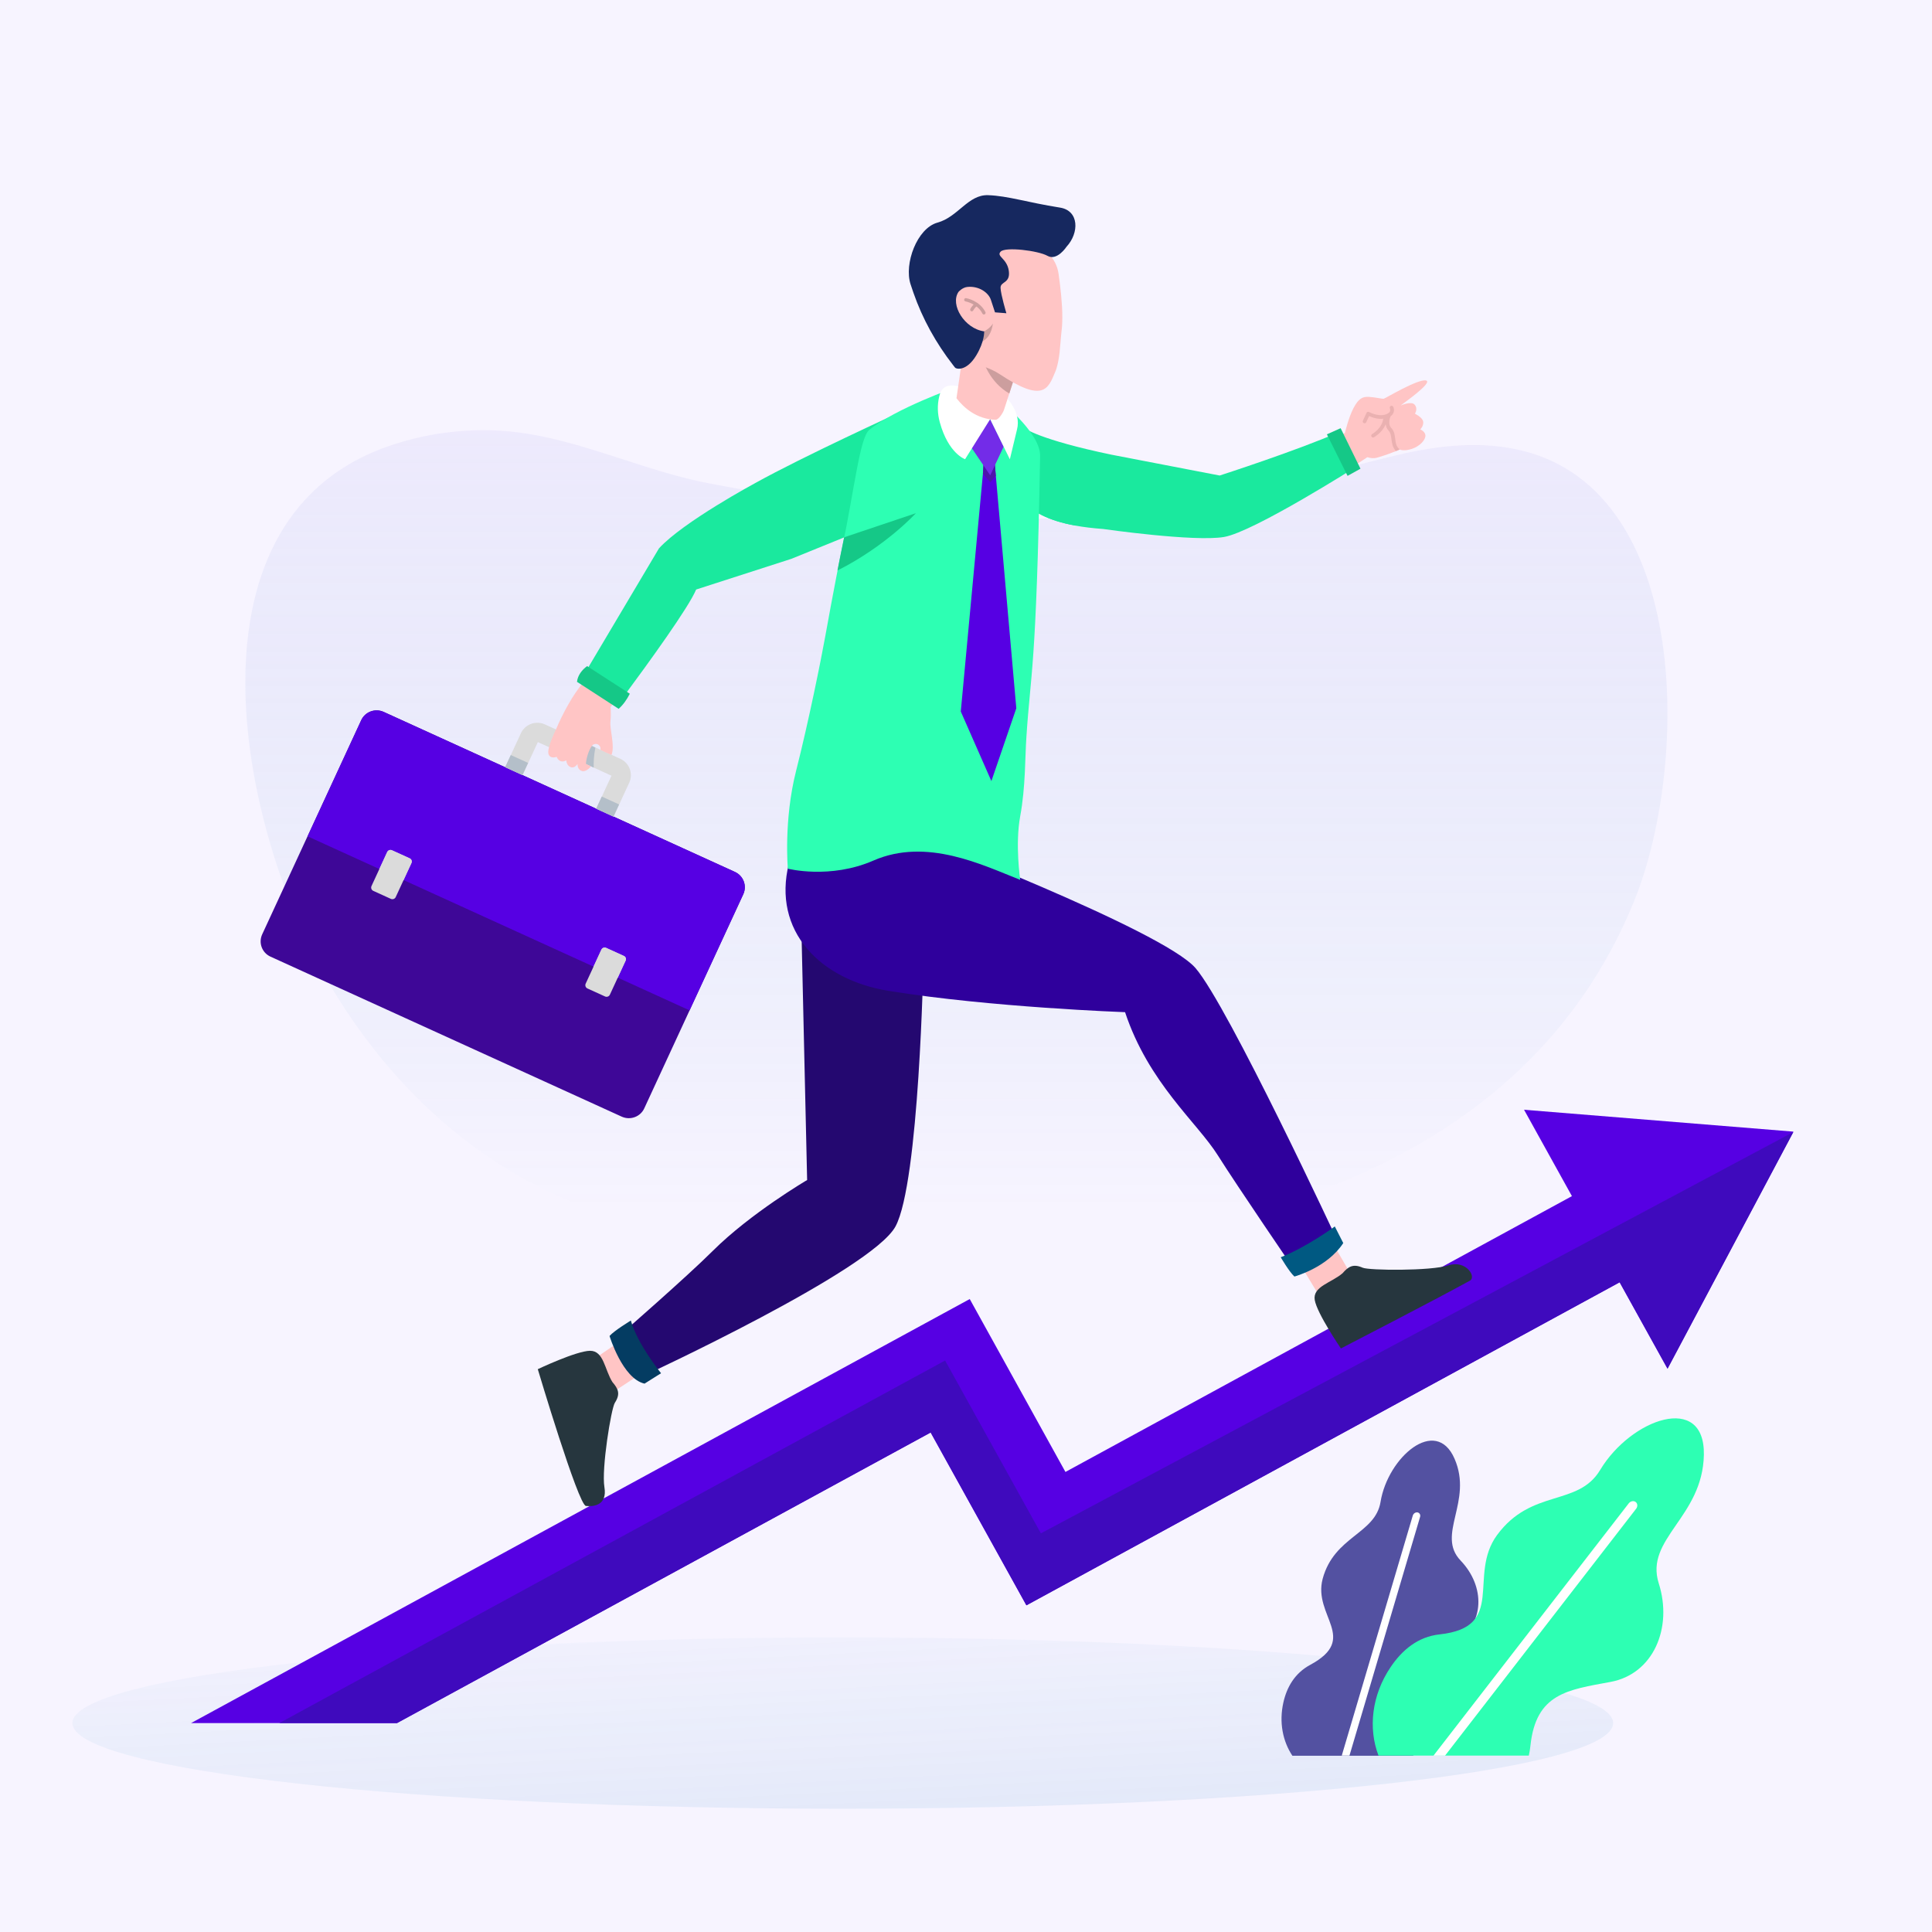 <svg id="evI8zKRwo3X1" xmlns="http://www.w3.org/2000/svg" xmlns:xlink="http://www.w3.org/1999/xlink" viewBox="0 0 252 252" shape-rendering="geometricPrecision" text-rendering="geometricPrecision"><style><![CDATA[#evI8zKRwo3X8_tk {animation: evI8zKRwo3X8_tk__tk 10000ms linear infinite normal forwards}@keyframes evI8zKRwo3X8_tk__tk { 0% {transform: translate(186.05px,229px) skewX(-7deg) skewY(0deg)} 25% {transform: translate(186.05px,229px) skewX(7deg) skewY(0deg)} 50% {transform: translate(186.05px,229px) skewX(-7deg) skewY(0deg)} 75% {transform: translate(186.05px,229px) skewX(7deg) skewY(0deg)} 100% {transform: translate(186.05px,229px) skewX(-7deg) skewY(0deg)}} #evI8zKRwo3X13_ts {animation: evI8zKRwo3X13_ts__ts 10000ms linear infinite normal forwards}@keyframes evI8zKRwo3X13_ts__ts { 0% {transform: translate(112.97px,196.45px) scale(1,1)} 25% {transform: translate(112.97px,196.45px) scale(0.962,1.059)} 50% {transform: translate(112.97px,196.45px) scale(1,1)} 75% {transform: translate(112.97px,196.45px) scale(0.962,1.059)} 100% {transform: translate(112.97px,196.45px) scale(1,1)}} #evI8zKRwo3X22_tr {animation: evI8zKRwo3X22_tr__tr 10000ms linear infinite normal forwards}@keyframes evI8zKRwo3X22_tr__tr { 0% {transform: translate(132.752px,59.905px) rotate(0deg)} 25% {transform: translate(132.752px,59.905px) rotate(-10.51deg)} 50% {transform: translate(132.752px,59.905px) rotate(0deg)} 75% {transform: translate(132.752px,59.905px) rotate(-10.51deg)} 100% {transform: translate(132.752px,59.905px) rotate(0deg)}} #evI8zKRwo3X30_tr {animation: evI8zKRwo3X30_tr__tr 10000ms linear infinite normal forwards}@keyframes evI8zKRwo3X30_tr__tr { 0% {transform: translate(114.349px,55.862px) rotate(0deg)} 25% {transform: translate(114.349px,55.862px) rotate(-6.97deg)} 50% {transform: translate(114.349px,55.862px) rotate(0deg)} 75% {transform: translate(114.349px,55.862px) rotate(-6.97deg)} 100% {transform: translate(114.349px,55.862px) rotate(0deg)}}]]></style><defs><linearGradient id="evI8zKRwo3X3-fill" x1="124.747" y1="49.256" x2="124.747" y2="157.9" spreadMethod="pad" gradientUnits="userSpaceOnUse"><stop id="evI8zKRwo3X3-fill-0" offset="0%" stop-color="rgb(206,191,245)"/><stop id="evI8zKRwo3X3-fill-1" offset="100%" stop-color="rgba(38,128,193,0)"/></linearGradient><linearGradient id="evI8zKRwo3X4-fill" x1="111.455" y1="254.999" x2="108.756" y2="201.448" spreadMethod="pad" gradientUnits="userSpaceOnUse"><stop id="evI8zKRwo3X4-fill-0" offset="0%" stop-color="rgb(38,128,193)"/><stop id="evI8zKRwo3X4-fill-1" offset="100%" stop-color="rgba(38,128,193,0)"/></linearGradient></defs><path id="evI8zKRwo3X2" d="M0,0L252,0L252,252L0,252L0,0Z" fill="rgb(247,244,255)" stroke="none" stroke-width="1"/><path id="evI8zKRwo3X3" d="M50.428,58.283C22.593,68.204,31.424,109.462,43.592,129.372C51.247,141.907,61.804,151.565,74.809,156.861C91.856,163.799,110.825,164.635,128.824,163.585C160.62,161.729,198.656,152.838,213.076,117.702C220.348,99.978,220.589,64.346,198.7,58.817C193.235,57.438,187.502,58.089,182.028,59.41C167.545,62.908,154.13,67.155,139.131,67.592C123.465,68.049,107.834,65.989,92.425,63.035C84.352,61.48,76.741,57.817,68.614,56.544C62.686,55.601,56.25,56.204,50.428,58.283Z" opacity="0.19" fill="url(#evI8zKRwo3X3-fill)" stroke="none" stroke-width="1"/><path id="evI8zKRwo3X4" d="M109.927,235.921C165.424,235.921,210.407,230.915,210.407,224.75C210.407,218.585,165.424,213.578,109.927,213.578C54.43,213.578,9.447,218.585,9.447,224.75C9.447,230.915,54.43,235.921,109.927,235.921Z" opacity="0.14" fill="url(#evI8zKRwo3X4-fill)" stroke="none" stroke-width="1"/><g id="evI8zKRwo3X5"><path id="evI8zKRwo3X6" d="M233.922,147.603L233.898,147.652L217.492,178.52L211.247,167.252L133.869,209.388L121.379,186.845L51.767,224.75L24.922,224.75L126.488,169.441L138.97,191.993L205.034,156.017L198.789,144.75L233.922,147.603Z" fill="rgb(86,0,227)" stroke="none" stroke-width="1"/><path id="evI8zKRwo3X7" d="M233.922,147.652L217.516,178.52L211.271,167.252L133.894,209.388L121.403,186.845L51.791,224.75L36.432,224.75L123.275,177.458L135.766,200.001L233.922,147.652Z" fill="rgb(63,10,189)" stroke="none" stroke-width="1"/></g><g id="evI8zKRwo3X8_tk" transform="translate(186.05,229) skewX(-7) skewY(0)"><g id="evI8zKRwo3X8" transform="translate(-186.05,-229)"><path id="evI8zKRwo3X9" d="M184.33,229C184.721,227.208,184.583,225.145,183.741,223.275C181.551,218.396,184.353,216.782,187.968,214.307C191.582,211.833,191.039,206.93,187.386,203.548C183.741,200.166,188.098,195.868,184.966,190.267C181.842,184.666,176.244,190.058,176.007,195.899C175.838,200.096,170.508,200.36,169.689,205.929C168.992,210.778,175.425,213.702,169.444,217.154C167.537,218.256,166.741,220.094,166.542,222.088C166.289,224.656,167.078,227.107,168.571,229.008L184.33,229.008L184.33,229Z" fill="rgb(83,81,161)" stroke="none" stroke-width="1"/><path id="evI8zKRwo3X10" d="M176.014,229L181.405,197.854C181.451,197.583,181.275,197.327,181.007,197.272C180.739,197.226,180.486,197.404,180.433,197.676L175.011,228.992L176.014,228.992L176.014,229Z" fill="rgb(255,255,255)" stroke="none" stroke-width="1"/><path id="evI8zKRwo3X11" d="M199.408,229C199.454,228.566,199.47,228.131,199.462,227.689C199.347,220.87,203.429,220.413,208.889,219.381C214.349,218.349,216.163,212.337,213.598,206.519C211.033,200.693,218.269,197.908,217.427,189.763C216.577,181.61,207.342,185.039,204.141,191.733C201.844,196.551,195.488,194.115,191.743,200.212C188.496,205.503,194.531,212.229,185.824,213.183C183.044,213.485,181.191,215.223,179.966,217.449C177.936,221.126,178.013,225.447,179.805,228.992L199.408,228.992L199.408,229Z" fill="rgb(45,255,179)" stroke="none" stroke-width="1"/><path id="evI8zKRwo3X12" d="M188.481,229L209.455,196.791C209.647,196.497,209.563,196.101,209.279,195.907C208.988,195.713,208.598,195.798,208.406,196.085L186.972,229L188.481,229Z" fill="rgb(255,255,255)" stroke="none" stroke-width="1"/></g></g><g id="evI8zKRwo3X13_ts" transform="translate(112.97,196.45) scale(1,1)"><g id="evI8zKRwo3X13" transform="translate(-112.97,-196.45)"><path id="evI8zKRwo3X14" d="M82.24,174.015L77.261,177.411C77.261,177.411,77.198,179.658,79.199,182.074L85.083,178.211L82.24,174.015Z" fill="rgb(255,197,197)" stroke="none" stroke-width="1"/><path id="evI8zKRwo3X15" d="M79.887,180.277C80.629,181.14,80.955,181.805,80.203,182.964C79.715,183.718,78.438,191.598,78.837,193.979C79.235,196.359,77.424,196.53,76.429,196.431C75.433,196.333,70.146,178.588,70.146,178.588C70.146,178.588,75.161,176.208,76.963,176.19C78.764,176.181,78.864,178.678,79.887,180.277Z" fill="rgb(38,54,62)" stroke="none" stroke-width="1"/><path id="evI8zKRwo3X16" d="M120.45,125.257C120.45,125.257,119.907,154.25,116.802,159.973C113.697,165.696,83.96,179.451,83.96,179.451C83.96,179.451,81.878,177.097,81.253,173.8C81.253,173.8,89.636,166.486,92.949,163.18C97.928,158.221,105.278,153.917,105.278,153.917L104.527,120.98L120.45,125.257Z" fill="rgb(36,8,112)" stroke="none" stroke-width="1"/><path id="evI8zKRwo3X17" d="M82.285,172.245C82.285,172.245,80.113,173.557,79.506,174.258C79.506,174.258,81.19,179.81,84.069,180.475L86.223,179.118C86.232,179.118,83.154,175.354,82.285,172.245Z" fill="rgb(4,60,98)" stroke="none" stroke-width="1"/><path id="evI8zKRwo3X18" d="M168.79,163.602L171.904,168.742C171.904,168.742,174.158,168.948,176.711,167.106L173.189,161.042L168.79,163.602Z" fill="rgb(255,197,197)" stroke="none" stroke-width="1"/><path id="evI8zKRwo3X19" d="M175.117,166.073C175.86,165.22,176.484,164.797,177.743,165.354C178.566,165.714,186.614,165.795,188.922,165.049C191.231,164.303,192.607,166.558,191.728,167.043C187.012,169.64,174.9,175.884,174.9,175.884C174.9,175.884,171.777,171.32,171.487,169.559C171.198,167.789,173.678,167.322,175.117,166.073Z" fill="rgb(38,54,62)" stroke="none" stroke-width="1"/><path id="evI8zKRwo3X20" d="M118.929,108.78C118.929,108.78,151.672,121.313,155.945,126.281C160.217,131.25,174.529,162.003,174.529,162.003C174.529,162.003,172.13,166.343,168.736,165.48C168.736,165.48,161.439,154.807,158.85,150.701C156.153,146.406,149.816,141.267,146.747,132.022C146.747,132.022,129.258,131.402,115.915,129.246C106.944,127.8,100.716,121.403,102.898,112.643C102.907,112.625,102.907,112.598,102.916,112.571C103.088,112.032,103.559,111.646,104.111,111.538L118.929,108.78Z" fill="rgb(47,0,156)" stroke="none" stroke-width="1"/><path id="evI8zKRwo3X21" d="M167.052,163.989C167.052,163.989,168.147,165.876,168.835,166.504C168.835,166.504,173.108,165.363,175.208,162.138L174.104,159.973C174.113,159.973,170.347,162.722,167.052,163.989Z" fill="rgb(0,89,130)" stroke="none" stroke-width="1"/><g id="evI8zKRwo3X22_tr" transform="translate(132.752,59.905) rotate(0)"><g id="evI8zKRwo3X22" transform="translate(-132.752,-59.905)"><path id="evI8zKRwo3X23" d="M185.998,49.626C184.957,49.393,180.685,51.971,180.495,52.007C180.304,52.052,179.435,51.819,178.566,51.765C177.688,51.711,177.19,52.016,176.548,53.22C175.905,54.433,175.416,56.49,175.416,56.49C175.009,56.688,174.556,56.895,174.067,57.11C174.801,58.404,175.57,59.671,176.394,60.92C177.127,60.444,177.788,60.003,178.349,59.635C178.784,59.779,179.218,59.806,179.616,59.698C180.667,59.392,181.563,59.051,182.088,58.844C182.396,58.719,182.577,58.638,182.577,58.638C182.577,58.638,182.586,58.638,182.595,58.647C182.694,58.683,183.192,58.862,184.161,58.548C185.247,58.188,185.944,57.344,185.926,56.814C185.908,56.275,185.256,56.005,185.256,56.005C185.256,56.005,185.7,55.583,185.636,55.017C185.573,54.451,184.55,53.957,184.55,53.957C184.55,53.957,184.985,53.346,184.532,52.798C184.106,52.268,182.794,52.852,182.685,52.897C182.857,52.744,187.012,49.851,185.998,49.626Z" fill="rgb(255,197,197)" stroke="none" stroke-width="1"/><path id="evI8zKRwo3X24" d="M178.005,55.206C177.969,55.206,177.924,55.206,177.888,55.188C177.77,55.134,177.716,54.99,177.77,54.873L178.241,53.849C178.268,53.786,178.322,53.741,178.385,53.723C178.449,53.705,178.521,53.714,178.576,53.741C178.585,53.75,179.734,54.379,180.721,54.065C181.029,53.966,181.228,53.831,181.3,53.66C181.382,53.472,181.291,53.274,181.291,53.274C181.237,53.157,181.282,53.014,181.4,52.951C181.518,52.888,181.662,52.942,181.726,53.058C181.744,53.094,181.916,53.454,181.753,53.84C181.626,54.154,181.327,54.379,180.875,54.523C179.97,54.81,179.01,54.469,178.576,54.271L178.204,55.071C178.177,55.152,178.096,55.206,178.005,55.206Z" fill="rgb(234,177,177)" stroke="none" stroke-width="1"/><path id="evI8zKRwo3X25" d="M182.586,58.629C182.577,58.62,182.568,58.62,182.568,58.62C182.568,58.62,182.387,58.701,182.079,58.826C181.626,58.359,181.554,57.766,181.491,57.272C181.436,56.841,181.391,56.463,181.147,56.203C180.893,55.933,180.775,55.628,180.739,55.331C180.703,55.044,180.739,54.765,180.793,54.541C180.812,54.46,180.839,54.379,180.857,54.307C180.92,54.127,180.975,54.02,180.984,54.002C181.047,53.885,181.192,53.84,181.309,53.894C181.427,53.957,181.472,54.1,181.418,54.217C181.418,54.217,181.409,54.235,181.391,54.271C181.328,54.406,181.183,54.783,181.21,55.179C181.228,55.421,181.3,55.664,181.5,55.861C181.862,56.239,181.916,56.724,181.979,57.2C182.043,57.748,182.097,58.26,182.586,58.629Z" fill="rgb(234,177,177)" stroke="none" stroke-width="1"/><path id="evI8zKRwo3X26" d="M179.11,57.065C179.019,57.074,178.929,57.029,178.883,56.94C178.82,56.823,178.865,56.679,178.974,56.616C178.992,56.607,180.377,55.826,180.431,54.46C180.44,54.325,180.549,54.226,180.685,54.226C180.821,54.235,180.92,54.343,180.92,54.478C180.857,56.113,179.282,56.994,179.209,57.038C179.182,57.056,179.146,57.065,179.11,57.065Z" fill="rgb(234,177,177)" stroke="none" stroke-width="1"/><path id="evI8zKRwo3X27" d="M177.009,60.812C177.009,60.812,163.539,69.374,159.665,70.039C155.782,70.704,143.878,68.997,143.878,68.997C142.529,68.898,141.334,68.754,140.266,68.556C136.663,67.901,134.545,66.715,133.304,65.16C131.231,62.573,132.481,58.826,133.648,55.861C133.648,55.861,135.522,57.335,144.955,59.303C144.955,59.303,158.361,61.89,159.086,62.025C159.086,62.025,169.188,58.773,174.773,56.311C174.782,56.311,175.986,60.12,177.009,60.812Z" fill="rgb(26,233,158)" stroke="none" stroke-width="1"/><path id="evI8zKRwo3X28" d="M174.864,55.852L173.072,56.652L175.769,62.07L177.453,61.135L174.864,55.852Z" fill="rgb(21,200,135)" stroke="none" stroke-width="1"/><path id="evI8zKRwo3X29" d="M140.266,68.556C136.663,67.901,134.545,66.715,133.304,65.16C132.508,61.863,132.01,58.233,133.341,57.326C133.341,57.326,137.197,64.478,140.266,68.556Z" fill="rgb(26,233,158)" stroke="none" stroke-width="1"/></g></g><g id="evI8zKRwo3X30_tr" transform="translate(114.349,55.862) rotate(0)"><g id="evI8zKRwo3X30" transform="translate(-114.349,-55.862)"><path id="evI8zKRwo3X31" d="M96.95,116.641L84.032,144.573C83.525,145.67,82.213,146.155,81.099,145.652L35.285,124.781C34.172,124.278,33.692,122.975,34.199,121.87L47.117,93.937C47.624,92.832,48.936,92.356,50.05,92.859L95.864,113.73C96.968,114.233,97.457,115.536,96.95,116.641Z" fill="rgb(62,7,151)" stroke="none" stroke-width="1"/><path id="evI8zKRwo3X32" d="M89.944,131.789L96.95,116.641C97.457,115.536,96.968,114.242,95.864,113.73L50.05,92.859C48.936,92.356,47.633,92.832,47.117,93.937L40.119,109.085L89.944,131.789Z" fill="rgb(86,0,227)" stroke="none" stroke-width="1"/><path id="evI8zKRwo3X33" d="M82.076,102.086L80.031,106.516L77.768,105.482L79.759,101.179L77.559,100.173L77.451,100.119L76.111,99.508L75.948,99.436L70.154,96.794L68.163,101.098L65.9,100.065L67.946,95.635C68.489,94.468,69.892,93.946,71.069,94.486L76.509,96.965L76.917,97.154L77.677,97.504L77.84,97.576L80.936,98.987C82.095,99.526,82.62,100.909,82.076,102.086Z" fill="rgb(219,219,219)" stroke="none" stroke-width="1"/><path id="evI8zKRwo3X34" d="M77.442,100.128L76.102,99.517L75.939,99.445C76.075,98.546,76.293,97.666,76.492,96.974L76.899,97.163L77.659,97.513C77.46,98.537,77.415,99.418,77.442,100.128Z" fill="rgb(180,191,201)" stroke="none" stroke-width="1"/><path id="evI8zKRwo3X35" d="M66.621,98.482L65.884,100.075L68.147,101.105L68.883,99.513L66.621,98.482Z" fill="rgb(180,191,201)" stroke="none" stroke-width="1"/><path id="evI8zKRwo3X36" d="M78.491,103.897L77.755,105.489L80.017,106.52L80.754,104.928L78.491,103.897Z" fill="rgb(180,191,201)" stroke="none" stroke-width="1"/><path id="evI8zKRwo3X37" d="M53.662,112.58L51.616,117.009C51.507,117.252,51.218,117.351,50.982,117.243L48.692,116.201C48.447,116.093,48.348,115.805,48.456,115.572L50.502,111.142C50.611,110.9,50.901,110.792,51.136,110.909L53.426,111.951C53.671,112.059,53.779,112.337,53.662,112.58Z" fill="rgb(219,219,219)" stroke="none" stroke-width="1"/><path id="evI8zKRwo3X38" d="M53.662,112.58L52.639,114.79L49.48,113.353L50.502,111.142C50.611,110.9,50.901,110.792,51.136,110.909L53.426,111.951C53.671,112.059,53.779,112.337,53.662,112.58Z" fill="rgb(219,219,219)" stroke="none" stroke-width="1"/><path id="evI8zKRwo3X39" d="M81.597,125.311L79.551,129.74C79.443,129.983,79.153,130.082,78.918,129.974L76.627,128.932C76.383,128.824,76.284,128.536,76.392,128.303L78.438,123.873C78.547,123.631,78.836,123.523,79.072,123.64L81.362,124.682C81.606,124.781,81.715,125.068,81.597,125.311Z" fill="rgb(219,219,219)" stroke="none" stroke-width="1"/><path id="evI8zKRwo3X40" d="M81.597,125.311L80.574,127.521L77.415,126.084L78.438,123.873C78.547,123.631,78.836,123.523,79.072,123.64L81.362,124.682C81.606,124.781,81.715,125.068,81.597,125.311Z" fill="rgb(219,219,219)" stroke="none" stroke-width="1"/><path id="evI8zKRwo3X41" d="M79.76,98.466C79.352,98.313,78.701,98.007,78.302,97.801C78.338,97.693,78.348,97.486,78.212,97.298C77.913,96.866,77.334,97.046,77.198,97.298C76.845,97.774,76.501,98.699,76.419,99.633L77.08,99.966C77.08,99.966,76.483,100.703,75.958,100.577C75.243,100.406,75.333,99.633,75.333,99.633C75.333,99.633,74.971,100.271,74.419,100.056C73.876,99.831,73.867,99.184,73.867,99.184C72.925,99.669,72.608,98.717,72.608,98.717C72.608,98.717,71.712,99.067,71.531,98.295C71.35,97.522,72.509,95.168,72.509,95.168C73.432,92.985,74.754,90.568,76.076,89.023C76.383,88.349,76.754,87.54,77.171,86.642C78.085,87.28,79.045,87.873,79.959,88.502C80.511,88.879,81.072,89.266,81.625,89.643C80.792,90.739,80.095,91.637,79.642,92.212C79.678,92.868,79.696,93.569,79.624,94.072C79.506,95.177,80.24,97.271,79.76,98.466Z" fill="rgb(255,197,197)" stroke="none" stroke-width="1"/><path id="evI8zKRwo3X42" d="M103.232,72.887L115.218,68.017C115.218,68.017,120.206,59.491,117.182,53.858C117.182,53.858,104.844,59.491,98.534,62.995C98.534,62.995,89.111,68.062,85.951,71.53L76.148,88.035C76.148,88.035,79.09,91.386,81.108,91.17C84.738,86.265,89.826,79.23,90.803,76.894L103.232,72.887Z" fill="rgb(26,233,158)" stroke="none" stroke-width="1"/><path id="evI8zKRwo3X43" d="M76.582,86.885C75.939,87.352,75.36,88.053,75.26,88.933L80.692,92.455C81.271,91.943,81.751,91.278,82.149,90.487L76.582,86.885Z" fill="rgb(21,200,135)" stroke="none" stroke-width="1"/></g></g><path id="evI8zKRwo3X44" d="M133.069,106.471C132.39,110.145,133.069,114.763,133.069,114.763C128.181,112.841,120.885,109.211,113.923,112.248C108.266,114.718,102.762,113.308,102.762,113.308C102.762,113.308,102.2,106.983,103.839,100.541C105.468,94.135,107.08,86.121,107.65,82.959C108.13,80.29,108.6,77.766,109.053,75.421C109.334,73.947,109.614,72.546,109.895,71.216C111.47,63.606,112.167,57.075,113.38,56.077C116.811,53.265,124.732,50.489,124.732,50.489L130.046,51.962C130.046,51.962,135.73,56.32,135.667,59.491C135.169,87.487,134.418,87.684,133.875,96.192C133.694,98.726,133.784,102.589,133.069,106.471Z" fill="rgb(45,255,179)" stroke="none" stroke-width="1"/><path id="evI8zKRwo3X45" d="M119.463,66.939C119.463,66.939,115.571,71.216,109.234,74.414C109.515,72.941,109.832,71.422,110.103,70.093L110.692,69.886L119.463,66.939Z" fill="rgb(21,200,135)" stroke="none" stroke-width="1"/><path id="evI8zKRwo3X46" d="M132.562,92.383L129.312,101.88L125.32,92.805L128.208,61.791L128.289,60.578L129.747,60.426L129.892,62.07L132.562,92.383Z" fill="rgb(86,0,227)" stroke="none" stroke-width="1"/><path id="evI8zKRwo3X47" d="M129.892,62.07L129.168,62.905L128.208,61.791L128.289,60.578L129.747,60.426L129.892,62.07Z" fill="rgb(78,20,172)" stroke="none" stroke-width="1"/><path id="evI8zKRwo3X48" d="M130.915,58.242L129.158,61.998L126.425,57.973L129.158,54.676L130.915,58.242Z" fill="rgb(115,44,232)" stroke="none" stroke-width="1"/><path id="evI8zKRwo3X49" d="M122.577,55.062C122.279,53.975,122.242,52.825,122.505,51.729C122.577,51.423,122.668,51.154,122.776,50.974C123.446,49.896,124.985,50.39,124.985,50.39C125.727,53.553,129.158,54.667,129.158,54.667L125.881,59.896C125.89,59.896,123.709,59.195,122.577,55.062Z" fill="rgb(255,255,255)" stroke="none" stroke-width="1"/><path id="evI8zKRwo3X50" d="M131.213,51.819C131.213,51.819,133.25,53.732,132.653,56.023L131.72,59.905L129.149,54.676C129.158,54.676,130.553,53.31,131.213,51.819Z" fill="rgb(255,255,255)" stroke="none" stroke-width="1"/><g id="evI8zKRwo3X51"><path id="evI8zKRwo3X52" d="M132.734,47.965L131.648,51.325L130.951,53.473C130.824,53.85,130.254,54.767,129.846,54.758C127.357,54.659,125.728,53.194,124.759,51.945L125.51,46.725C125.51,46.725,126.877,46.465,128.489,46.429L132.734,47.965Z" fill="rgb(255,197,197)" stroke="none" stroke-width="1"/><path id="evI8zKRwo3X53" d="M132.734,47.964L131.648,51.324C129.059,49.833,128.235,47.165,128.054,46.437C128.199,46.428,128.344,46.428,128.498,46.419L132.734,47.964Z" fill="rgb(204,158,158)" stroke="none" stroke-width="1"/><path id="evI8zKRwo3X54" d="M138.075,35.718C138.32,37.453,138.573,39.636,138.564,41.415C138.564,41.424,138.564,41.433,138.564,41.433C138.564,41.864,138.546,42.277,138.519,42.654C138.501,42.87,138.473,43.104,138.446,43.337C138.392,43.769,138.365,44.245,138.32,44.757C138.32,44.784,138.32,44.811,138.31,44.838C138.256,45.565,138.184,46.338,138.039,47.084C138.039,47.084,138.039,47.084,138.039,47.093C137.976,47.425,137.894,47.749,137.804,48.054C137.749,48.234,137.686,48.404,137.613,48.566C136.699,50.776,136.029,52.537,130.399,48.809C127.81,47.093,124.895,47.641,123.664,44.514C123.655,44.496,123.646,44.478,123.646,44.46C123.646,44.451,123.646,44.451,123.646,44.451C122.813,42.313,122.324,40.094,122.052,38.486C121.772,36.85,122.387,35.188,123.664,34.11C127.122,31.199,131.367,31.244,134.255,31.756C136.247,32.125,137.794,33.715,138.075,35.718Z" fill="rgb(255,197,197)" stroke="none" stroke-width="1"/><path id="evI8zKRwo3X55" d="M127.882,43.391C127.882,43.391,128.932,43.14,129.503,42.205C129.503,42.205,129.294,44.73,127.258,44.712L127.882,43.391Z" fill="rgb(204,158,158)" stroke="none" stroke-width="1"/><path id="evI8zKRwo3X56" d="M139.116,32.179C140.773,30.391,140.782,27.471,138.247,27.076C133.938,26.393,131.485,25.548,128.878,25.458C126.271,25.369,124.967,28.297,122.288,29.034C119.599,29.771,117.906,34.425,118.766,37.066C118.893,37.462,119.02,37.83,119.138,38.171C120.323,41.585,122.089,44.766,124.315,47.623C124.397,47.731,124.478,47.839,124.56,47.937C124.723,48.153,126.054,48.476,127.339,46.356C128.443,44.532,128.371,43.221,128.371,43.221C125.809,42.879,123.89,39.734,125.022,38.072C125.022,38.072,125.519,37.488,126.198,37.425C127.701,37.282,128.941,38.171,129.249,39.115C129.566,40.058,129.783,40.741,129.783,40.741L131.268,40.858C131.268,40.858,130.544,38.441,130.507,37.56C130.471,36.68,131.811,37.003,131.585,35.332C131.349,33.67,129.901,33.454,130.525,32.816C131.15,32.17,135.405,32.682,136.636,33.374C137.876,34.074,139.116,32.179,139.116,32.179Z" fill="rgb(22,40,95)" stroke="none" stroke-width="1"/><path id="evI8zKRwo3X57" d="M128.38,41.019C128.289,41.037,128.19,40.992,128.145,40.903C127.493,39.6,125.954,39.321,125.936,39.312C125.818,39.294,125.737,39.178,125.764,39.061C125.782,38.944,125.9,38.863,126.017,38.89C126.09,38.899,127.782,39.214,128.534,40.705C128.588,40.813,128.543,40.938,128.434,40.992C128.416,41.01,128.398,41.019,128.38,41.019Z" fill="rgb(204,158,158)" stroke="none" stroke-width="1"/><path id="evI8zKRwo3X58" d="M126.796,40.606C126.76,40.615,126.714,40.606,126.678,40.597C126.569,40.552,126.515,40.426,126.56,40.319C126.569,40.301,126.751,39.869,127.23,39.537C127.33,39.465,127.466,39.492,127.529,39.591C127.592,39.69,127.574,39.824,127.475,39.887C127.104,40.148,126.959,40.48,126.959,40.48C126.932,40.543,126.868,40.588,126.796,40.606Z" fill="rgb(204,158,158)" stroke="none" stroke-width="1"/></g></g></g></svg>